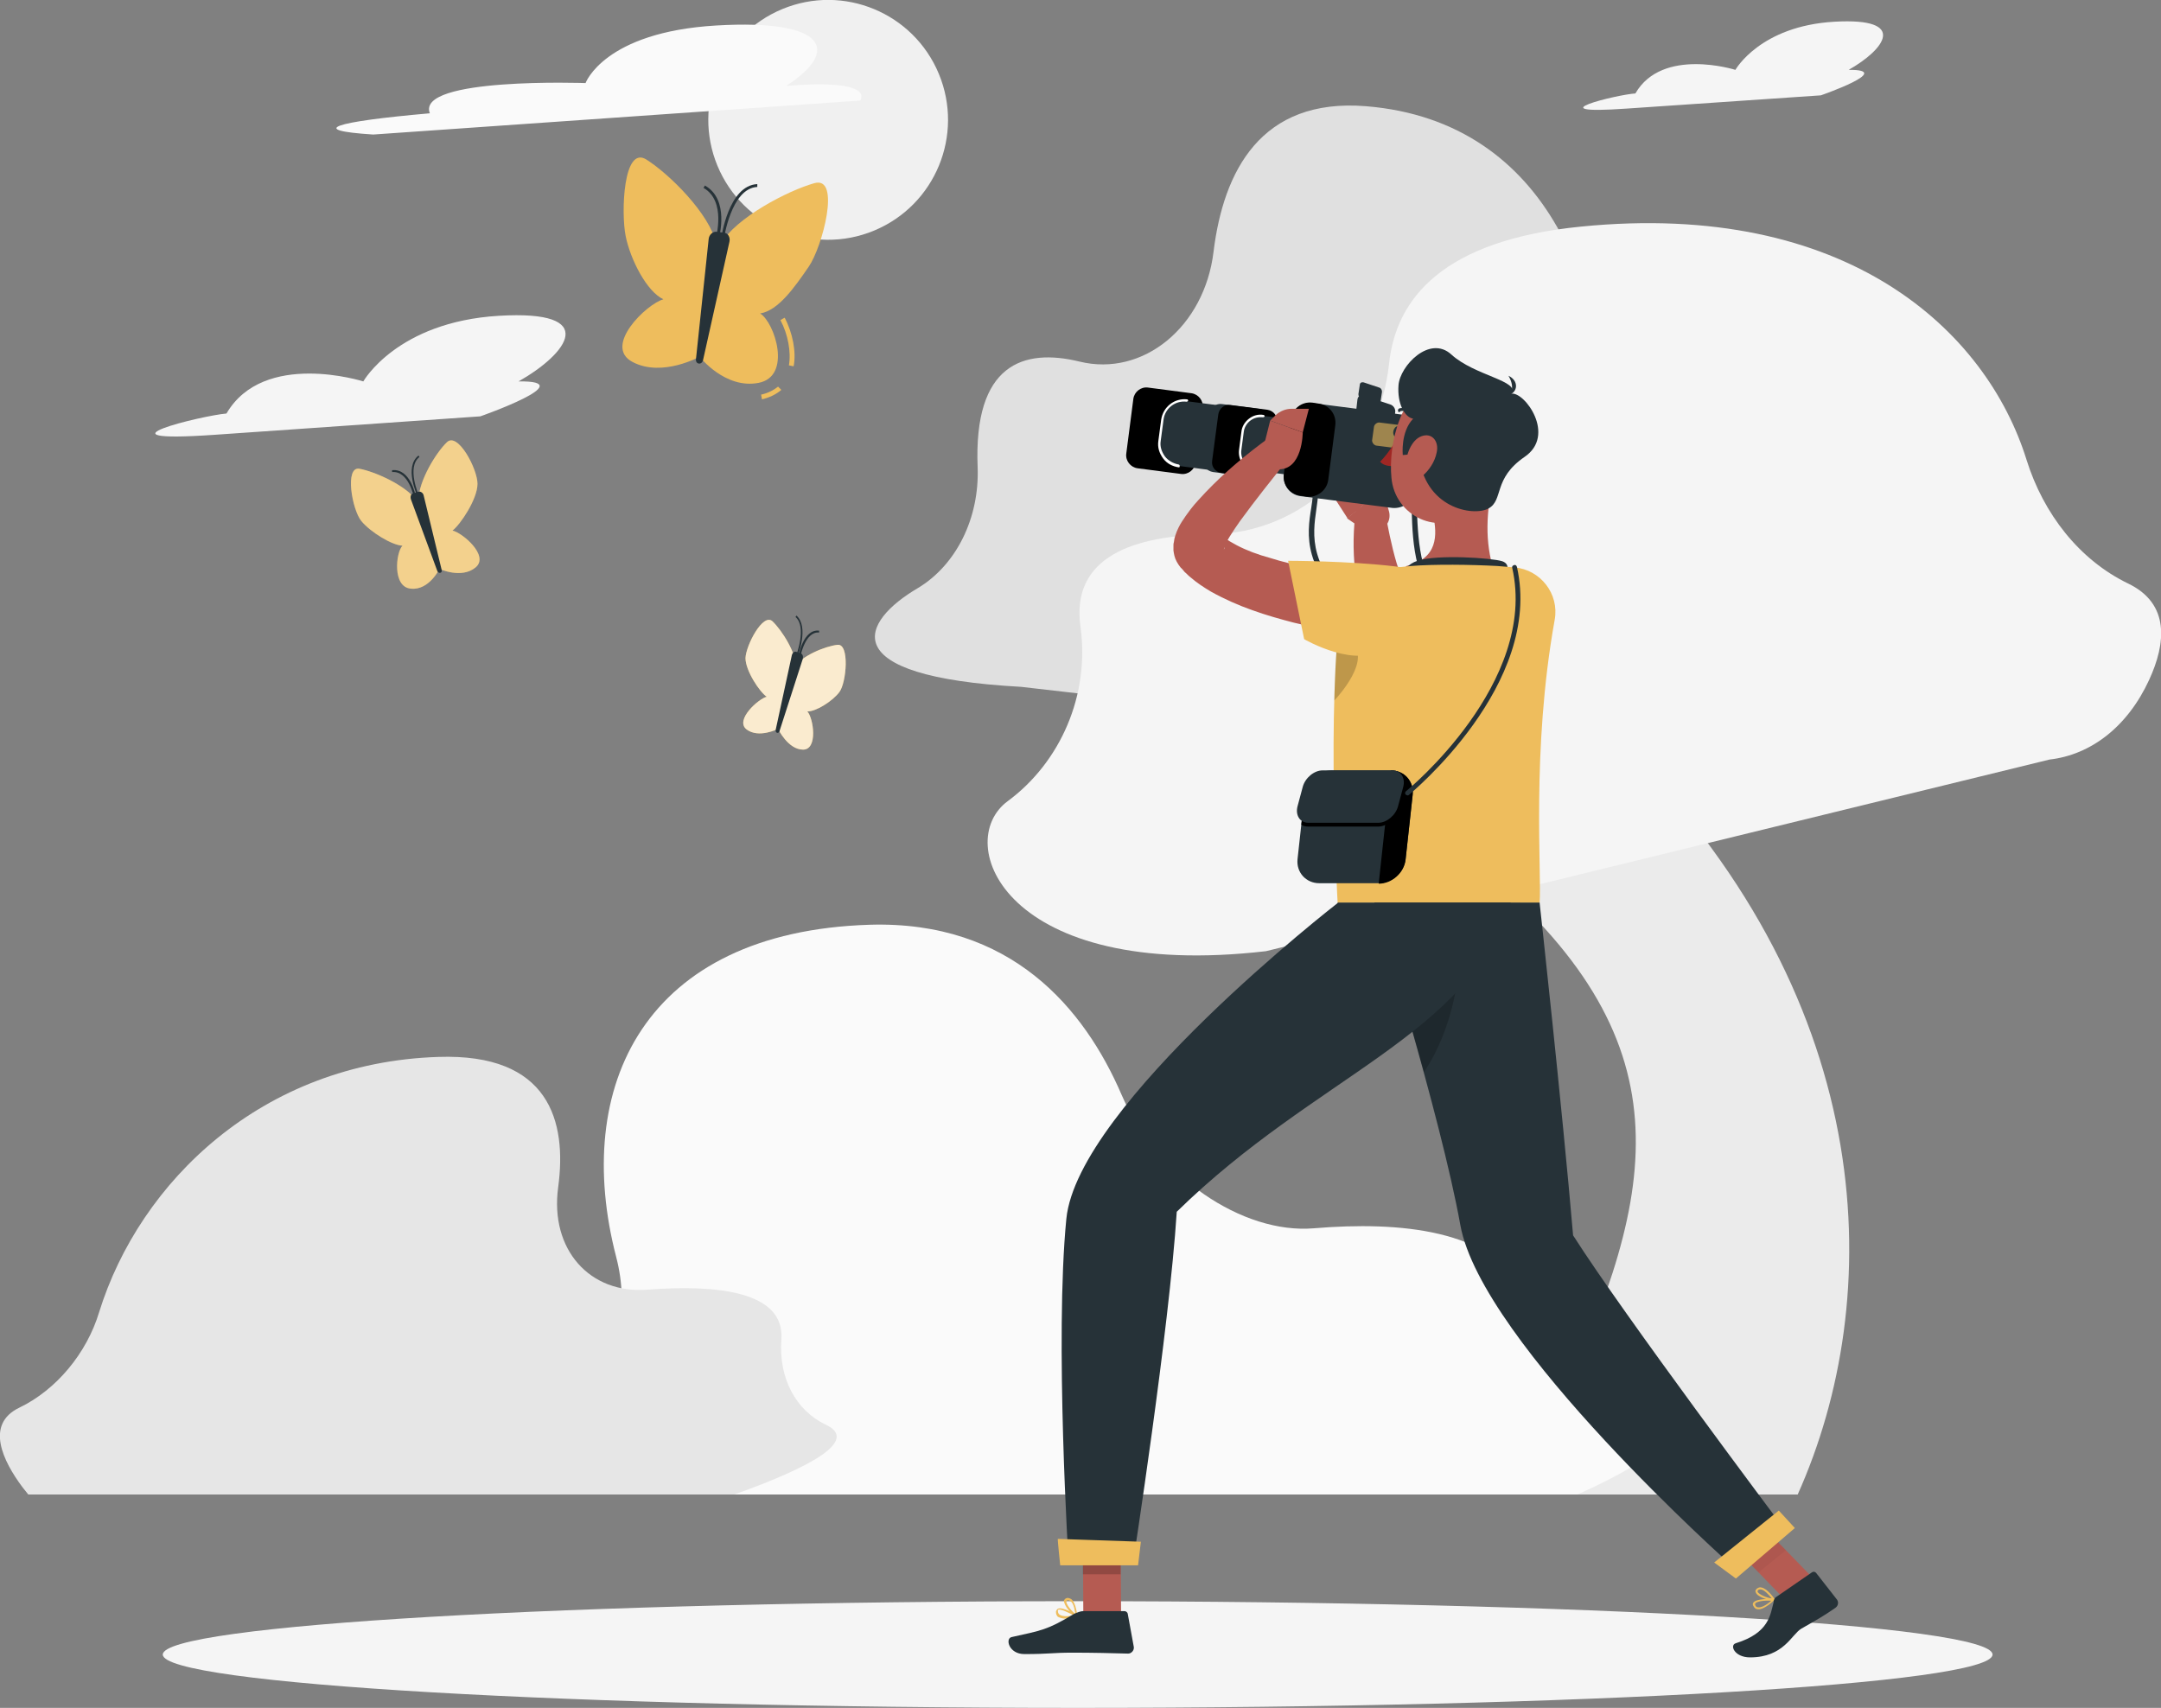 <svg width="1388" height="1097" viewBox="0 0 1388 1097" fill="none" xmlns="http://www.w3.org/2000/svg">
<rect x="0" y="0" width="1388" height="1097" fill="#808080" stroke="none"/>
<g clip-path="url(#clip0)">
<path d="M982.51 586.097C1091 696.464 1054.33 795.309 980.995 945.396C978.571 950.247 976.449 955.099 974.025 959.95H1154.65C1211.02 834.119 1207.98 646.738 1045.24 481.491C955.235 389.922 948.871 347.17 948.265 341.409C952.508 334.436 972.206 323.52 989.481 320.791C1017.36 316.243 1037.36 283.194 1033.73 246.809C1030.09 210.424 1004.94 184.349 977.055 188.593C966.145 190.109 870.379 207.089 849.468 305.025C826.739 412.36 914.626 516.663 982.51 586.097Z" fill="#EBEBEB"/>
<path d="M655.815 441.165L974.631 477.853C1001.6 480.885 1027.97 466.028 1042.52 439.649C1058.27 410.541 1071.31 373.853 1051.91 352.022C1036.15 334.436 1027.36 310.483 1028.88 285.317C1034.64 193.142 997.057 77.924 877.35 68.221C809.768 62.763 785.826 110.063 779.462 161.608C773.704 209.818 734.307 242.261 693.394 232.256C657.33 223.463 625.206 233.772 627.934 300.174C629.146 332.617 614.296 362.937 589.446 377.794C553.382 399.019 533.683 434.494 655.815 441.165Z" fill="#E0E0E0"/>
<path d="M414.582 954.19C417.309 956.312 420.037 958.132 422.764 959.951H1013.12C1065.55 936.604 1091.91 914.47 1056.46 901.432C1024.94 889.91 994.935 862.622 979.176 830.482C959.175 789.549 898.563 784.395 844.013 788.943C797.948 792.884 742.792 755.287 720.366 703.135C696.424 647.648 649.451 591.252 558.534 593.981C413.672 598.529 367.305 697.981 395.792 807.438C404.581 841.397 396.701 872.021 374.275 887.181C353.061 901.432 385.488 932.056 414.582 954.19Z" fill="#FAFAFA"/>
<path d="M14.547 955.402C15.759 956.918 16.971 958.435 18.183 959.951H471.556C521.864 942.061 551.866 925.082 530.349 915.076C511.257 905.98 500.044 885.362 501.862 860.499C504.287 829.269 460.04 825.024 416.097 828.359C378.821 831.391 353.061 802.587 358.516 762.563C364.274 720.114 352.758 676.453 281.54 678.878C168.5 682.517 89.705 758.925 63.642 842.913C55.763 868.989 36.367 892.639 12.425 904.161C-9.698 914.773 1.818 938.423 14.547 955.402Z" fill="#E6E6E6"/>
<path d="M813.101 610.96L1316.48 487.858C1342.84 484.826 1366.48 466.937 1380.42 436.616C1391.03 413.572 1394.06 387.8 1366.79 374.762C1335.57 359.602 1312.54 330.191 1301.63 295.322C1275.87 212.547 1186.47 128.559 1015.54 145.538C926.748 154.331 896.745 191.625 892.199 233.468C885.532 296.232 836.74 342.622 777.644 343.229C728.245 343.835 687.636 357.479 694 402.657C700.061 446.622 680.969 489.677 647.329 514.54C611.266 540.919 645.208 630.365 813.101 610.96Z" fill="#F5F5F5"/>
<path d="M561.385 148.135C600.663 131.857 619.315 86.805 603.045 47.508C586.775 8.211 541.745 -10.45 502.468 5.828C463.19 22.106 444.538 67.158 460.808 106.455C477.078 145.752 522.108 164.413 561.385 148.135Z" fill="#F0F0F0"/>
<path d="M504.893 55.184C539.441 33.05 532.168 12.128 460.04 16.373C387.913 20.618 376.094 53.364 376.094 53.364C376.094 53.364 266.993 49.423 276.085 72.769C213.958 78.227 196.987 83.685 239.718 86.414L552.473 64.583C552.473 64.583 563.686 50.332 504.893 55.184Z" fill="#FAFAFA"/>
<path d="M138.194 279.253L308.512 267.428C308.512 267.428 374.275 244.384 333.059 244.99C364.577 227.101 386.094 198.903 320.331 202.845C254.871 206.786 233.354 244.99 233.354 244.99C233.354 244.99 169.409 224.676 145.467 265.608C130.314 266.821 55.156 285.014 138.194 279.253Z" fill="#F5F5F5"/>
<path d="M1044.94 69.737L1169.5 61.248C1169.5 61.248 1217.68 44.571 1187.38 44.874C1210.41 31.837 1226.17 11.219 1178.28 13.947C1130.4 16.676 1114.64 44.874 1114.64 44.874C1114.64 44.874 1067.67 30.017 1050.39 60.035C1039.18 60.641 984.328 73.982 1044.94 69.737Z" fill="#F5F5F5"/>
<path d="M692.182 1097C1016.72 1097 1279.81 1081.66 1279.81 1062.74C1279.81 1043.82 1016.72 1028.48 692.182 1028.48C367.644 1028.48 104.555 1043.82 104.555 1062.74C104.555 1081.66 367.644 1097 692.182 1097Z" fill="#F5F5F5"/>
<path d="M460.04 156.455C455.797 137.353 430.037 111.883 415.188 102.484C400.338 93.085 398.823 136.443 401.853 151.603C404.884 166.764 415.491 187.382 426.098 192.233C415.188 195.265 387.003 222.554 406.399 232.56C425.492 242.565 449.736 228.921 449.736 228.921L460.04 156.455Z" fill="#EEBD5D"/>
<path d="M489.437 256.512L488.831 253.48C493.073 252.571 496.71 250.751 499.741 248.326L501.862 250.448C498.225 253.48 494.286 255.299 489.437 256.512Z" fill="#EEBD5D"/>
<path d="M509.742 235.289L506.711 234.682C508.226 226.193 506.105 214.671 501.256 205.575L503.983 204.059C509.135 213.761 511.56 226.193 509.742 235.289Z" fill="#EEBD5D"/>
<path d="M462.768 156.759C472.769 139.779 505.802 122.496 523.076 117.645C540.35 112.794 528.228 158.578 519.439 171.313C510.651 184.047 500.044 199.511 488.225 201.33C497.619 207.091 508.832 241.656 487.315 245.901C465.798 250.146 449.433 229.225 449.433 229.225L462.768 156.759Z" fill="#EEBD5D"/>
<path d="M447.009 230.74L455.191 153.422C455.494 150.693 457.919 148.571 460.343 148.874L465.192 149.481C467.617 149.784 469.132 152.513 468.526 155.241L451.555 231.346C450.645 234.681 446.706 234.075 447.009 230.74Z" fill="#263238"/>
<path d="M461.555 153.726L459.737 153.12C459.737 152.817 466.707 129.166 451.858 120.677L452.767 119.161C468.829 128.257 461.858 152.513 461.555 153.726Z" fill="#263238"/>
<path d="M464.889 154.029L463.071 153.726C463.374 152.21 467.92 119.16 486.406 118.25V120.07C469.435 120.979 464.889 153.726 464.889 154.029Z" fill="#263238"/>
<path d="M268.811 320.793C269.114 308.665 280.024 290.775 286.995 284.105C293.965 277.131 306.693 301.084 306.693 310.787C306.693 320.49 295.783 336.863 290.631 340.804C296.693 342.017 314.573 356.874 305.481 364.454C296.389 372.035 282.146 365.364 282.146 365.364L268.811 320.793Z" fill="#EEBD5D"/>
<path opacity="0.3" d="M268.811 320.793C269.114 308.665 280.024 290.775 286.995 284.105C293.965 277.131 306.693 301.084 306.693 310.787C306.693 320.49 295.783 336.863 290.631 340.804C296.693 342.017 314.573 356.874 305.481 364.454C296.389 372.035 282.146 365.364 282.146 365.364L268.811 320.793Z" fill="white"/>
<path d="M267.296 321.096C260.023 311.394 240.627 302.904 230.929 301.085C221.231 299.265 226.08 327.464 232.141 334.741C238.203 342.017 251.84 350.204 258.507 350.507C254.265 354.752 251.84 377.189 263.962 378.099C275.782 379.312 282.449 365.061 282.449 365.061L267.296 321.096Z" fill="#EEBD5D"/>
<path opacity="0.3" d="M267.296 321.096C260.023 311.394 240.627 302.904 230.929 301.085C221.231 299.265 226.08 327.464 232.141 334.741C238.203 342.017 251.84 350.204 258.507 350.507C254.265 354.752 251.84 377.189 263.962 378.099C275.782 379.312 282.449 365.061 282.449 365.061L267.296 321.096Z" fill="white"/>
<path d="M283.661 365.97L272.145 318.367C271.842 316.547 270.024 315.335 268.508 315.941L265.478 316.851C263.962 317.154 263.356 318.973 263.962 320.792L280.934 366.88C281.843 368.699 284.267 368.092 283.661 365.97Z" fill="#263238"/>
<path d="M268.205 318.973C267.902 318.064 259.417 299.871 268.811 292.594L269.417 293.504C260.932 300.174 269.114 318.367 269.114 318.367L268.205 318.973Z" fill="#263238"/>
<path d="M265.781 319.277C265.781 318.974 262.447 302.298 251.84 303.207V301.995C263.659 300.782 266.993 318.368 266.993 318.974L265.781 319.277Z" fill="#263238"/>
<path d="M511.56 429.643C511.56 419.334 502.165 404.78 496.104 399.019C490.043 393.561 479.133 414.483 478.83 422.669C478.83 430.856 487.921 444.5 492.467 447.532C487.315 448.745 471.859 462.389 479.436 468.453C487.315 474.517 499.74 468.15 499.74 468.15L511.56 429.643Z" fill="#EEBD5D"/>
<path opacity="0.7" d="M511.56 429.643C511.56 419.334 502.165 404.78 496.104 399.019C490.043 393.561 479.133 414.483 478.83 422.669C478.83 430.856 487.921 444.5 492.467 447.532C487.315 448.745 471.859 462.389 479.436 468.453C487.315 474.517 499.74 468.15 499.74 468.15L511.56 429.643Z" fill="white"/>
<path d="M509.135 429.643C514.59 421.153 530.046 415.089 537.926 414.179C545.805 413.27 543.684 438.436 539.138 444.5C534.592 450.564 523.682 457.235 518.53 456.931C522.47 461.176 525.5 481.491 515.802 481.491C506.105 481.491 499.74 468.15 499.74 468.15L509.135 429.643Z" fill="#EEBD5D"/>
<path opacity="0.7" d="M509.135 429.643C514.59 421.153 530.046 415.089 537.926 414.179C545.805 413.27 543.684 438.436 539.138 444.5C534.592 450.564 523.682 457.235 518.53 456.931C522.47 461.176 525.5 481.491 515.802 481.491C506.105 481.491 499.74 468.15 499.74 468.15L509.135 429.643Z" fill="white"/>
<path d="M498.225 468.757L508.529 421.153C508.832 419.334 510.348 418.121 511.56 418.728L514.287 419.637C515.499 419.94 516.106 421.76 515.5 423.579L500.65 469.666C500.044 471.485 497.922 470.879 498.225 468.757Z" fill="#263238"/>
<path d="M512.166 421.76L511.257 421.457C511.257 421.153 518.53 402.961 510.954 396.29L511.56 395.381C519.742 402.658 512.469 421.153 512.166 421.76Z" fill="#263238"/>
<path d="M513.984 422.366L512.772 422.063C512.772 421.457 515.803 403.871 526.106 405.083V406.296C517.015 405.387 513.984 422.063 513.984 422.366Z" fill="#263238"/>
<path d="M892.199 328.675L887.956 313.818L865.227 332.92C865.227 332.92 870.379 336.862 879.168 341.713C882.804 343.836 887.35 342.623 889.472 338.984L891.29 335.952C892.502 333.83 892.805 331.101 892.199 328.675Z" fill="#B55B52"/>
<path d="M867.045 297.749L856.742 319.277L865.53 332.921L888.259 313.819L867.045 297.749Z" fill="#B55B52"/>
<path d="M894.321 326.25L835.224 318.669C828.557 317.76 823.708 311.696 824.617 304.722L829.163 269.55C830.073 262.88 836.134 258.028 843.104 258.938L902.2 266.518C908.867 267.428 913.716 273.492 912.807 280.466L908.261 315.637C907.352 322.308 901.291 326.856 894.321 326.25Z" fill="#263238"/>
<path d="M944.931 434.798C930.99 434.798 905.23 422.973 872.197 395.987C836.133 366.576 839.467 343.23 842.195 326.25C843.104 319.883 844.013 314.728 842.498 310.18L845.831 309.271C847.347 314.425 846.437 320.186 845.528 326.856C843.104 343.836 839.77 365.06 874.319 393.562C918.565 429.643 946.143 436.314 951.901 429.34C955.538 424.792 950.386 412.664 930.687 395.987C908.564 377.492 907.352 349.294 906.746 328.373C906.443 320.792 906.14 314.122 904.927 310.18L907.958 309.271C909.473 313.819 909.776 320.489 910.079 328.373C910.989 348.384 911.898 375.976 933.112 393.562C952.507 409.632 960.69 424.186 954.932 431.463C952.81 433.585 949.477 434.798 944.931 434.798Z" fill="#263238"/>
<path d="M890.987 277.737L873.713 271.976C871.894 271.37 870.379 269.248 870.682 267.125L871.894 256.513C872.197 254.39 874.016 253.481 875.834 254.087L893.108 259.848C894.927 260.455 896.442 262.577 896.139 264.699L894.927 275.312C894.624 277.131 892.805 278.344 890.987 277.737Z" fill="#263238"/>
<path d="M884.32 259.242L874.319 255.906C873.107 255.603 872.5 254.39 872.5 253.177L873.41 247.113C873.41 245.9 874.622 245.294 875.834 245.597L885.835 248.933C887.047 249.236 887.653 250.449 887.653 251.661L886.744 257.726C886.441 258.938 885.229 259.545 884.32 259.242Z" fill="#263238"/>
<path d="M758.551 304.419L730.67 300.781C726.124 300.174 722.79 295.93 723.397 291.381L727.942 256.21C728.549 251.661 732.791 248.326 737.337 248.933L765.218 252.571C769.764 253.177 773.098 257.422 772.492 261.97L767.946 297.142C767.34 301.69 763.097 305.026 758.551 304.419Z" fill="black"/>
<path d="M787.341 303.206L757.036 299.265C749.156 298.355 743.701 291.078 744.914 283.498L746.732 269.854C747.641 261.97 754.915 256.513 762.491 257.725L792.797 261.667C800.676 262.577 806.131 269.854 804.919 277.434L803.1 291.078C802.494 298.658 795.221 304.116 787.341 303.206Z" fill="#263238"/>
<path d="M757.036 300.174C753.096 299.568 749.46 297.748 747.035 294.413C744.611 291.078 743.398 287.439 744.004 283.195L745.823 269.55C747.035 261.364 754.308 255.603 762.491 256.512C762.794 256.512 763.4 257.119 763.097 257.422C763.097 257.725 762.491 258.028 762.188 258.028C754.915 257.119 748.247 262.273 747.338 269.55L745.52 283.195C744.914 286.833 746.126 290.168 748.247 293.2C750.369 295.929 753.702 297.748 757.036 298.355C757.339 298.355 757.945 298.961 757.642 299.264C757.945 299.871 757.642 300.174 757.036 300.174Z" fill="white"/>
<path d="M802.798 306.239L779.159 303.207C775.219 302.6 772.492 299.265 773.098 295.323L777.038 265.609C777.644 261.667 780.977 258.938 784.917 259.545L808.556 262.577C812.495 263.183 815.223 266.519 814.617 270.46L810.677 300.174C810.071 303.813 806.434 306.542 802.798 306.239Z" fill="#263238"/>
<path d="M808.253 306.845L784.614 303.813C780.674 303.207 777.947 299.872 778.553 295.93L782.493 266.216C783.099 262.274 786.432 259.545 790.372 260.152L814.011 263.184C817.95 263.79 820.678 267.125 820.072 271.067L816.132 300.781C815.829 304.723 812.192 307.452 808.253 306.845Z" fill="black"/>
<path d="M832.8 305.632L807.04 302.297C800.373 301.387 795.827 295.323 796.736 288.956L798.251 277.434C799.161 270.763 805.222 266.215 811.586 267.125L837.346 270.46C844.013 271.37 848.559 277.434 847.65 283.801L846.135 295.323C845.225 301.994 839.164 306.542 832.8 305.632Z" fill="#263238"/>
<path d="M807.04 303.207C800.07 302.297 794.918 295.93 795.827 288.956L797.342 277.434C797.646 274.099 799.464 271.067 802.191 268.945C804.919 266.822 808.252 265.912 811.586 266.519C811.889 266.519 812.495 267.125 812.192 267.429C812.192 267.732 811.586 268.035 811.283 268.035C808.253 267.732 805.525 268.338 803.101 270.157C800.676 271.977 799.161 274.705 798.858 277.434L797.342 288.956C796.433 295.02 800.979 300.781 807.04 301.388C807.343 301.388 807.949 301.994 807.646 302.297C807.949 302.904 807.343 303.207 807.04 303.207Z" fill="white"/>
<path opacity="0.6" d="M898.563 288.046L884.017 286.227C882.501 285.924 881.289 284.407 881.289 282.891L882.501 274.098C882.804 272.582 884.32 271.37 885.835 271.37L900.382 273.189C901.897 273.492 903.109 275.008 903.109 276.524L901.897 285.317C901.594 287.136 900.079 288.349 898.563 288.046Z" fill="#EEBD5D"/>
<path d="M839.164 318.973L835.224 318.366C828.557 317.457 823.708 311.393 824.617 304.419L829.163 269.247C830.073 262.576 836.134 257.725 843.104 258.635L847.044 259.241C853.711 260.151 858.56 266.215 857.651 273.189L853.105 308.36C852.196 315.031 845.831 319.882 839.164 318.973Z" fill="black"/>
<path d="M887.047 372.641H886.441H886.138C885.835 372.641 884.623 372.641 883.714 372.944C847.953 396.898 888.563 414.787 881.289 408.723C881.592 408.723 882.198 409.026 882.501 409.026H883.108C883.108 409.026 883.411 409.026 883.108 409.026H882.501L880.986 408.723L877.653 408.419C875.531 408.116 873.107 407.813 870.985 407.51C866.439 406.903 862.197 405.994 857.651 405.387C848.862 403.871 839.771 402.052 830.982 399.93C813.405 395.382 795.524 389.924 777.644 379.918C773.098 377.189 768.855 374.46 764.309 370.519C763.097 369.609 762.188 368.396 760.976 367.487L759.46 365.667L759.157 365.364L758.248 364.454C757.339 363.242 756.43 362.029 755.824 360.816C754.308 358.087 754.005 355.662 753.702 353.539C753.702 352.326 753.702 351.72 753.702 350.507C753.702 349.597 753.702 348.991 754.005 348.081C754.309 345.049 755.218 343.23 755.824 341.411C757.339 337.772 758.854 335.347 760.37 333.224C761.885 330.799 763.4 328.979 764.915 326.857C767.946 322.915 771.28 319.58 774.31 316.245C787.039 302.904 800.676 291.685 815.223 281.073L827.648 294.414C817.041 307.755 806.131 321.399 796.433 334.74C794.009 338.076 791.888 341.411 789.766 344.746C788.857 346.262 787.948 347.778 787.342 349.294C786.736 350.81 786.129 352.023 786.129 352.629C786.129 352.933 786.129 352.933 786.433 352.023C786.433 351.72 786.433 351.417 786.433 351.113C786.433 350.81 786.433 350.204 786.433 349.901C786.433 348.688 786.129 347.475 785.22 345.656C784.917 344.746 784.311 343.836 783.705 343.23C783.099 342.624 783.402 342.927 783.402 342.927L783.705 343.23L784.311 343.836C784.917 344.14 785.22 344.746 785.826 345.049C788.251 346.869 790.978 348.385 794.312 350.204C800.676 353.539 807.95 356.268 815.829 358.39C823.405 360.816 831.285 362.635 839.467 364.454C847.65 366.274 855.832 367.79 864.015 369.306C868.258 369.912 872.198 370.822 876.44 371.428L882.804 372.338L885.835 372.944L887.653 373.247L888.866 373.551H889.472H890.078C890.381 373.551 890.987 373.854 891.29 373.854C884.32 367.79 924.929 385.679 888.866 409.632C888.259 409.632 886.744 409.935 886.441 409.935H885.835H885.229H884.623L887.047 372.641Z" fill="#B55B52"/>
<path d="M829.467 262.577H840.68L836.74 277.737L815.829 270.157L819.466 266.519C822.193 264.093 825.83 262.577 829.467 262.577Z" fill="#B55B52"/>
<path d="M810.677 290.775L815.829 270.157L836.74 277.737C836.74 277.737 836.74 302.6 820.375 301.387L810.677 290.775Z" fill="#B55B52"/>
<path d="M980.692 419.638C978.873 420.244 978.267 420.548 977.055 420.851C976.146 421.154 974.934 421.457 974.024 421.76C972.206 422.367 970.085 422.67 968.266 422.973C964.63 423.58 960.69 424.186 957.053 424.489C949.78 425.096 942.507 425.096 935.233 424.186C927.96 423.58 920.99 422.367 914.019 420.851C910.686 420.244 907.049 419.032 903.715 418.122L901.291 417.516L899.776 417.212C898.866 416.909 898.26 416.606 897.351 416.303C894.321 415.09 891.29 413.271 889.169 411.451C884.623 407.51 881.592 403.568 879.471 399.626C877.349 395.685 875.834 391.743 874.622 388.105C872.501 380.828 870.985 373.551 870.379 366.88C868.864 352.933 869.167 339.895 870.985 326.25H889.169C891.29 338.076 893.714 350.507 897.048 361.726C898.866 367.183 900.382 372.641 902.806 377.189C904.018 379.312 904.928 381.434 906.14 382.95C907.352 384.466 908.564 385.376 908.867 385.376C909.17 385.376 909.17 385.376 908.867 385.072H909.17H909.777L911.898 385.376L916.141 385.982L920.383 386.589C923.111 387.195 926.142 387.195 928.869 387.498C931.597 387.498 934.627 387.801 937.355 387.801C942.81 387.801 948.568 387.801 953.72 387.195C956.447 386.892 958.872 386.589 961.599 385.982C962.811 385.679 964.024 385.376 965.236 385.376L966.751 385.072C967.054 385.072 967.963 384.769 967.66 384.769L980.692 419.638Z" fill="#B55B52"/>
<path d="M960.387 301.388C954.932 325.948 953.417 344.14 958.569 363.545C958.569 363.545 953.114 381.435 920.08 381.435C883.714 381.435 903.412 363.545 903.412 363.545C923.414 358.694 923.414 344.14 920.383 330.193L960.387 301.388Z" fill="#B55B52"/>
<path d="M964.933 374.763C967.66 369.002 970.994 362.635 964.933 360.512C958.569 358.39 923.111 355.964 910.383 360.209C897.957 364.454 900.988 375.976 900.988 375.976L964.933 374.763Z" fill="#263238"/>
<path d="M1134.04 1032.11C1136.16 1030.9 1138.28 1029.08 1139.49 1027.87C1139.8 1027.57 1139.8 1027.57 1139.8 1027.26C1139.8 1026.96 1139.49 1026.96 1139.19 1026.96C1137.98 1026.96 1127.98 1026.66 1126.16 1029.39C1125.86 1029.69 1125.55 1030.6 1126.16 1031.51C1126.77 1032.72 1127.67 1033.63 1128.89 1033.63C1130.7 1033.93 1132.52 1033.02 1134.04 1032.11ZM1137.68 1028.17C1134.34 1031.2 1131.01 1032.72 1129.19 1032.42C1128.28 1032.42 1127.67 1031.81 1127.37 1030.9C1127.07 1030.6 1127.37 1030.3 1127.37 1029.99C1128.28 1028.48 1133.74 1027.87 1137.68 1028.17Z" fill="#EEBD5D"/>
<path d="M1139.49 1027.87C1139.8 1027.87 1139.8 1027.87 1139.49 1027.87C1139.8 1027.26 1139.8 1027.26 1139.8 1026.96C1139.49 1026.66 1135.25 1020.29 1131.31 1019.68C1130.4 1019.38 1129.49 1019.68 1128.58 1020.29C1127.37 1021.2 1127.37 1022.11 1127.67 1022.71C1128.58 1025.75 1136.16 1028.17 1139.49 1027.87C1139.49 1028.17 1139.49 1028.17 1139.49 1027.87ZM1129.49 1021.2C1129.8 1020.9 1130.4 1020.9 1131.01 1020.9C1133.43 1021.2 1136.46 1024.84 1137.98 1026.66C1134.64 1026.35 1129.49 1023.93 1128.89 1022.41C1128.89 1022.41 1128.58 1021.8 1129.49 1021.2C1129.49 1021.2 1129.49 1021.5 1129.49 1021.2Z" fill="#EEBD5D"/>
<path d="M1167.37 1016.65L1149.8 1030.9L1107.98 987.846L1125.55 973.596L1167.37 1016.65Z" fill="#B55B52"/>
<path d="M1141.31 1025.44L1163.74 1009.98C1164.65 1009.37 1165.56 1009.37 1166.47 1010.28L1179.5 1026.96C1181.01 1028.48 1181.01 1031.21 1178.89 1032.72C1171.01 1038.18 1167.68 1040 1157.07 1046.06C1150.71 1049.7 1145.86 1064.56 1124.04 1064.56C1114.04 1064.56 1110.7 1056.67 1114.95 1055.46C1136.46 1048.79 1137.07 1036.97 1139.19 1029.08C1139.19 1027.26 1140.1 1026.05 1141.31 1025.44Z" fill="#263238"/>
<path d="M859.166 580.034H988.874C990.389 562.145 983.419 482.098 998.572 398.11C1001.6 381.434 989.48 365.97 972.812 364.454C969.175 364.151 965.236 363.848 961.599 363.545C944.931 362.635 920.99 362.332 906.443 363.545C898.26 364.151 890.381 365.667 883.714 366.88C873.107 369.002 863.409 376.279 861.59 387.195C851.893 452.99 859.166 580.034 859.166 580.034Z" fill="#EEBD5D"/>
<path d="M885.532 567.299H847.347C838.861 567.299 832.497 560.326 833.406 551.836L837.952 510.297C838.861 501.807 846.741 494.833 855.226 494.833H893.411C901.897 494.833 908.261 501.807 907.352 510.297L902.806 551.836C901.897 560.326 894.017 567.299 885.532 567.299Z" fill="#263238"/>
<path d="M893.411 494.833L885.532 567.602C894.018 567.602 901.897 560.629 902.806 552.139L907.352 510.6C908.261 501.807 901.897 494.833 893.411 494.833Z" fill="black"/>
<path d="M904.018 510.903C903.715 510.903 903.109 510.6 902.806 510.297C902.2 509.691 902.503 508.781 903.109 508.175C904.018 507.568 987.965 438.437 971.297 364.758C970.994 363.848 971.6 363.242 972.509 362.939C973.418 362.636 974.025 363.242 974.328 364.152C991.299 439.65 905.837 509.691 904.928 510.6C904.624 510.903 904.321 510.903 904.018 510.903Z" fill="#263238"/>
<path d="M894.018 497.563H849.165C847.65 497.563 846.135 497.866 844.922 498.473C841.286 501.201 838.558 505.75 837.952 510.298L835.831 529.703C837.043 530.612 838.558 530.916 840.377 530.916H885.229C890.684 530.916 896.442 526.064 897.957 520.303L901.291 507.872C902.503 502.414 899.473 497.563 894.018 497.563Z" fill="black"/>
<path d="M885.229 528.489H840.376C834.921 528.489 831.891 523.638 833.406 517.877L836.74 505.445C838.255 499.684 844.013 494.833 849.468 494.833H894.321C899.776 494.833 902.806 499.684 901.291 505.445L897.957 517.877C896.442 523.638 890.684 528.489 885.229 528.489Z" fill="#263238"/>
<path opacity="0.2" d="M859.166 408.723C857.954 421.457 857.348 435.708 857.045 449.959C871.591 433.889 881.289 413.877 859.166 408.723Z" fill="black"/>
<path d="M889.775 415.393C872.5 430.857 837.649 410.542 837.649 410.542L827.345 360.21C827.345 360.21 866.136 360.21 896.442 363.848C930.081 367.79 909.17 397.807 889.775 415.393Z" fill="#EEBD5D"/>
<g opacity="0.2">
<path opacity="0.2" d="M1125.55 973.596L1107.98 987.846L1129.49 1009.98L1147.07 995.73L1125.55 973.596Z" fill="black"/>
</g>
<path d="M882.805 580.034C882.805 580.034 925.536 717.387 937.961 786.821C951.598 862.926 1113.13 1006.34 1113.13 1006.34L1143.13 978.144C1143.13 978.144 1043.42 845.34 1010.39 793.491C1003.42 711.626 988.874 579.731 988.874 579.731H882.805V580.034Z" fill="#263238"/>
<path d="M1101.01 1003.61L1114.95 1013.92L1152.83 981.479L1142.52 970.26L1101.01 1003.61Z" fill="#EEBD5D"/>
<path opacity="0.2" d="M904.018 650.984C907.352 662.809 910.989 675.544 914.625 688.582C933.718 660.383 936.445 626.121 936.445 626.121L904.018 650.984Z" fill="black"/>
<path d="M899.473 277.434C899.17 279.254 897.957 280.77 896.745 280.77C895.533 280.77 894.624 278.95 894.927 277.131C895.23 275.312 896.442 273.796 897.654 273.796C898.867 273.796 899.776 275.312 899.473 277.434Z" fill="#263238"/>
<path d="M897.957 280.77C897.957 280.77 891.896 291.382 886.441 296.536C889.472 300.175 895.533 299.265 895.533 299.265L897.957 280.77Z" fill="#A02724"/>
<path d="M898.563 264.7C898.26 264.7 897.957 264.397 897.957 263.79C897.654 263.184 898.26 262.578 898.866 262.274C899.17 262.274 904.321 260.758 908.867 265.003C909.473 265.306 909.473 266.216 908.867 266.519C908.564 267.126 907.655 267.126 907.352 266.519C903.715 263.184 899.473 264.094 899.473 264.094C899.169 264.7 898.866 264.7 898.563 264.7Z" fill="#263238"/>
<path d="M964.933 279.86C960.084 303.51 958.569 317.457 944.628 328.676C924.02 345.352 895.836 331.405 893.714 306.845C891.593 285.014 899.776 249.842 924.626 242.868C948.871 235.895 969.782 256.209 964.933 279.86Z" fill="#B55B52"/>
<path d="M911.292 291.382L900.988 292.291C900.988 292.291 899.473 277.434 907.655 268.944C902.2 268.035 897.351 259.242 898.26 247.417C899.17 234.985 918.262 214.974 932.203 227.708C947.053 241.353 976.752 244.688 970.691 252.875C979.177 251.359 999.784 279.557 979.177 293.504C958.872 307.452 965.842 321.096 956.144 326.554C946.446 332.011 914.322 326.554 911.292 291.382Z" fill="#263238"/>
<path d="M969.479 253.481C969.479 253.481 973.722 249.539 968.873 241.353C975.843 244.688 974.631 251.965 969.479 253.481Z" fill="#263238"/>
<path d="M922.808 290.472C921.596 296.839 917.656 302.297 913.716 305.632C907.655 310.787 902.806 306.542 902.806 299.568C902.806 293.201 906.14 282.588 913.11 280.163C919.777 277.737 924.323 283.498 922.808 290.472Z" fill="#B55B52"/>
<path d="M684.605 1039.69C687.03 1039.69 689.757 1039.09 691.576 1038.78C691.879 1038.78 691.879 1038.48 692.182 1038.18C692.485 1037.88 692.182 1037.57 691.879 1037.57C690.97 1036.97 682.484 1031.81 679.453 1033.33C679.15 1033.63 678.544 1033.93 678.241 1035.15C678.241 1036.66 678.544 1037.57 679.453 1038.48C680.666 1039.09 682.484 1039.69 684.605 1039.69ZM689.757 1037.57C685.211 1038.48 681.878 1038.18 680.363 1036.97C679.756 1036.36 679.453 1035.75 679.453 1034.54C679.453 1033.93 679.756 1033.93 679.756 1033.93C681.272 1033.33 686.121 1035.75 689.757 1037.57Z" fill="#EEBD5D"/>
<path d="M691.273 1038.48H691.576C691.879 1038.48 691.879 1038.18 691.879 1037.88C691.879 1037.57 691.273 1029.99 688.242 1027.26C687.333 1026.66 686.424 1026.35 685.515 1026.35C683.999 1026.66 683.696 1027.57 683.393 1027.87C683.09 1031.2 688.242 1036.97 691.273 1038.48ZM686.121 1027.87C686.727 1027.87 687.03 1028.17 687.636 1028.48C689.757 1029.99 690.363 1034.54 690.666 1036.66C687.939 1034.54 684.605 1030.3 684.908 1028.48C684.908 1028.48 684.908 1027.87 686.121 1027.87C685.818 1027.87 685.818 1027.87 686.121 1027.87Z" fill="#EEBD5D"/>
<path d="M720.063 1038.48H695.818L695.515 982.388H719.76L720.063 1038.48Z" fill="#B55B52"/>
<path d="M695.818 1034.84H722.184C723.094 1034.84 724.003 1035.45 724.306 1036.36L728.245 1057.89C728.549 1060.01 726.73 1062.13 724.609 1062.13C714.911 1061.83 701.273 1061.53 689.151 1061.53C675.211 1061.53 674.301 1062.44 657.936 1062.44C647.935 1062.44 645.511 1052.43 649.754 1051.52C668.846 1047.28 672.786 1046.97 689.757 1036.66C691.879 1035.75 694 1034.84 695.818 1034.84Z" fill="#263238"/>
<path opacity="0.2" d="M695.515 982.388V1011.19H719.76V982.388H695.515Z" fill="black"/>
<path d="M859.166 580.034C859.166 580.034 692.182 709.503 684.908 782.879C677.332 859.59 686.424 1004.52 686.424 1004.52H727.639C727.639 1004.52 750.975 854.133 755.824 778.331C845.529 690.401 943.113 665.538 970.388 579.731H859.166V580.034Z" fill="#263238"/>
<path d="M679.453 988.453C679.15 988.453 680.968 1005.43 680.968 1005.43H730.973L732.791 990.272L679.453 988.453Z" fill="#EEBD5D"/>
</g>
<defs>
<clipPath id="clip0">
<rect width="1388" height="1097" fill="white"/>
</clipPath>
</defs>
</svg>
